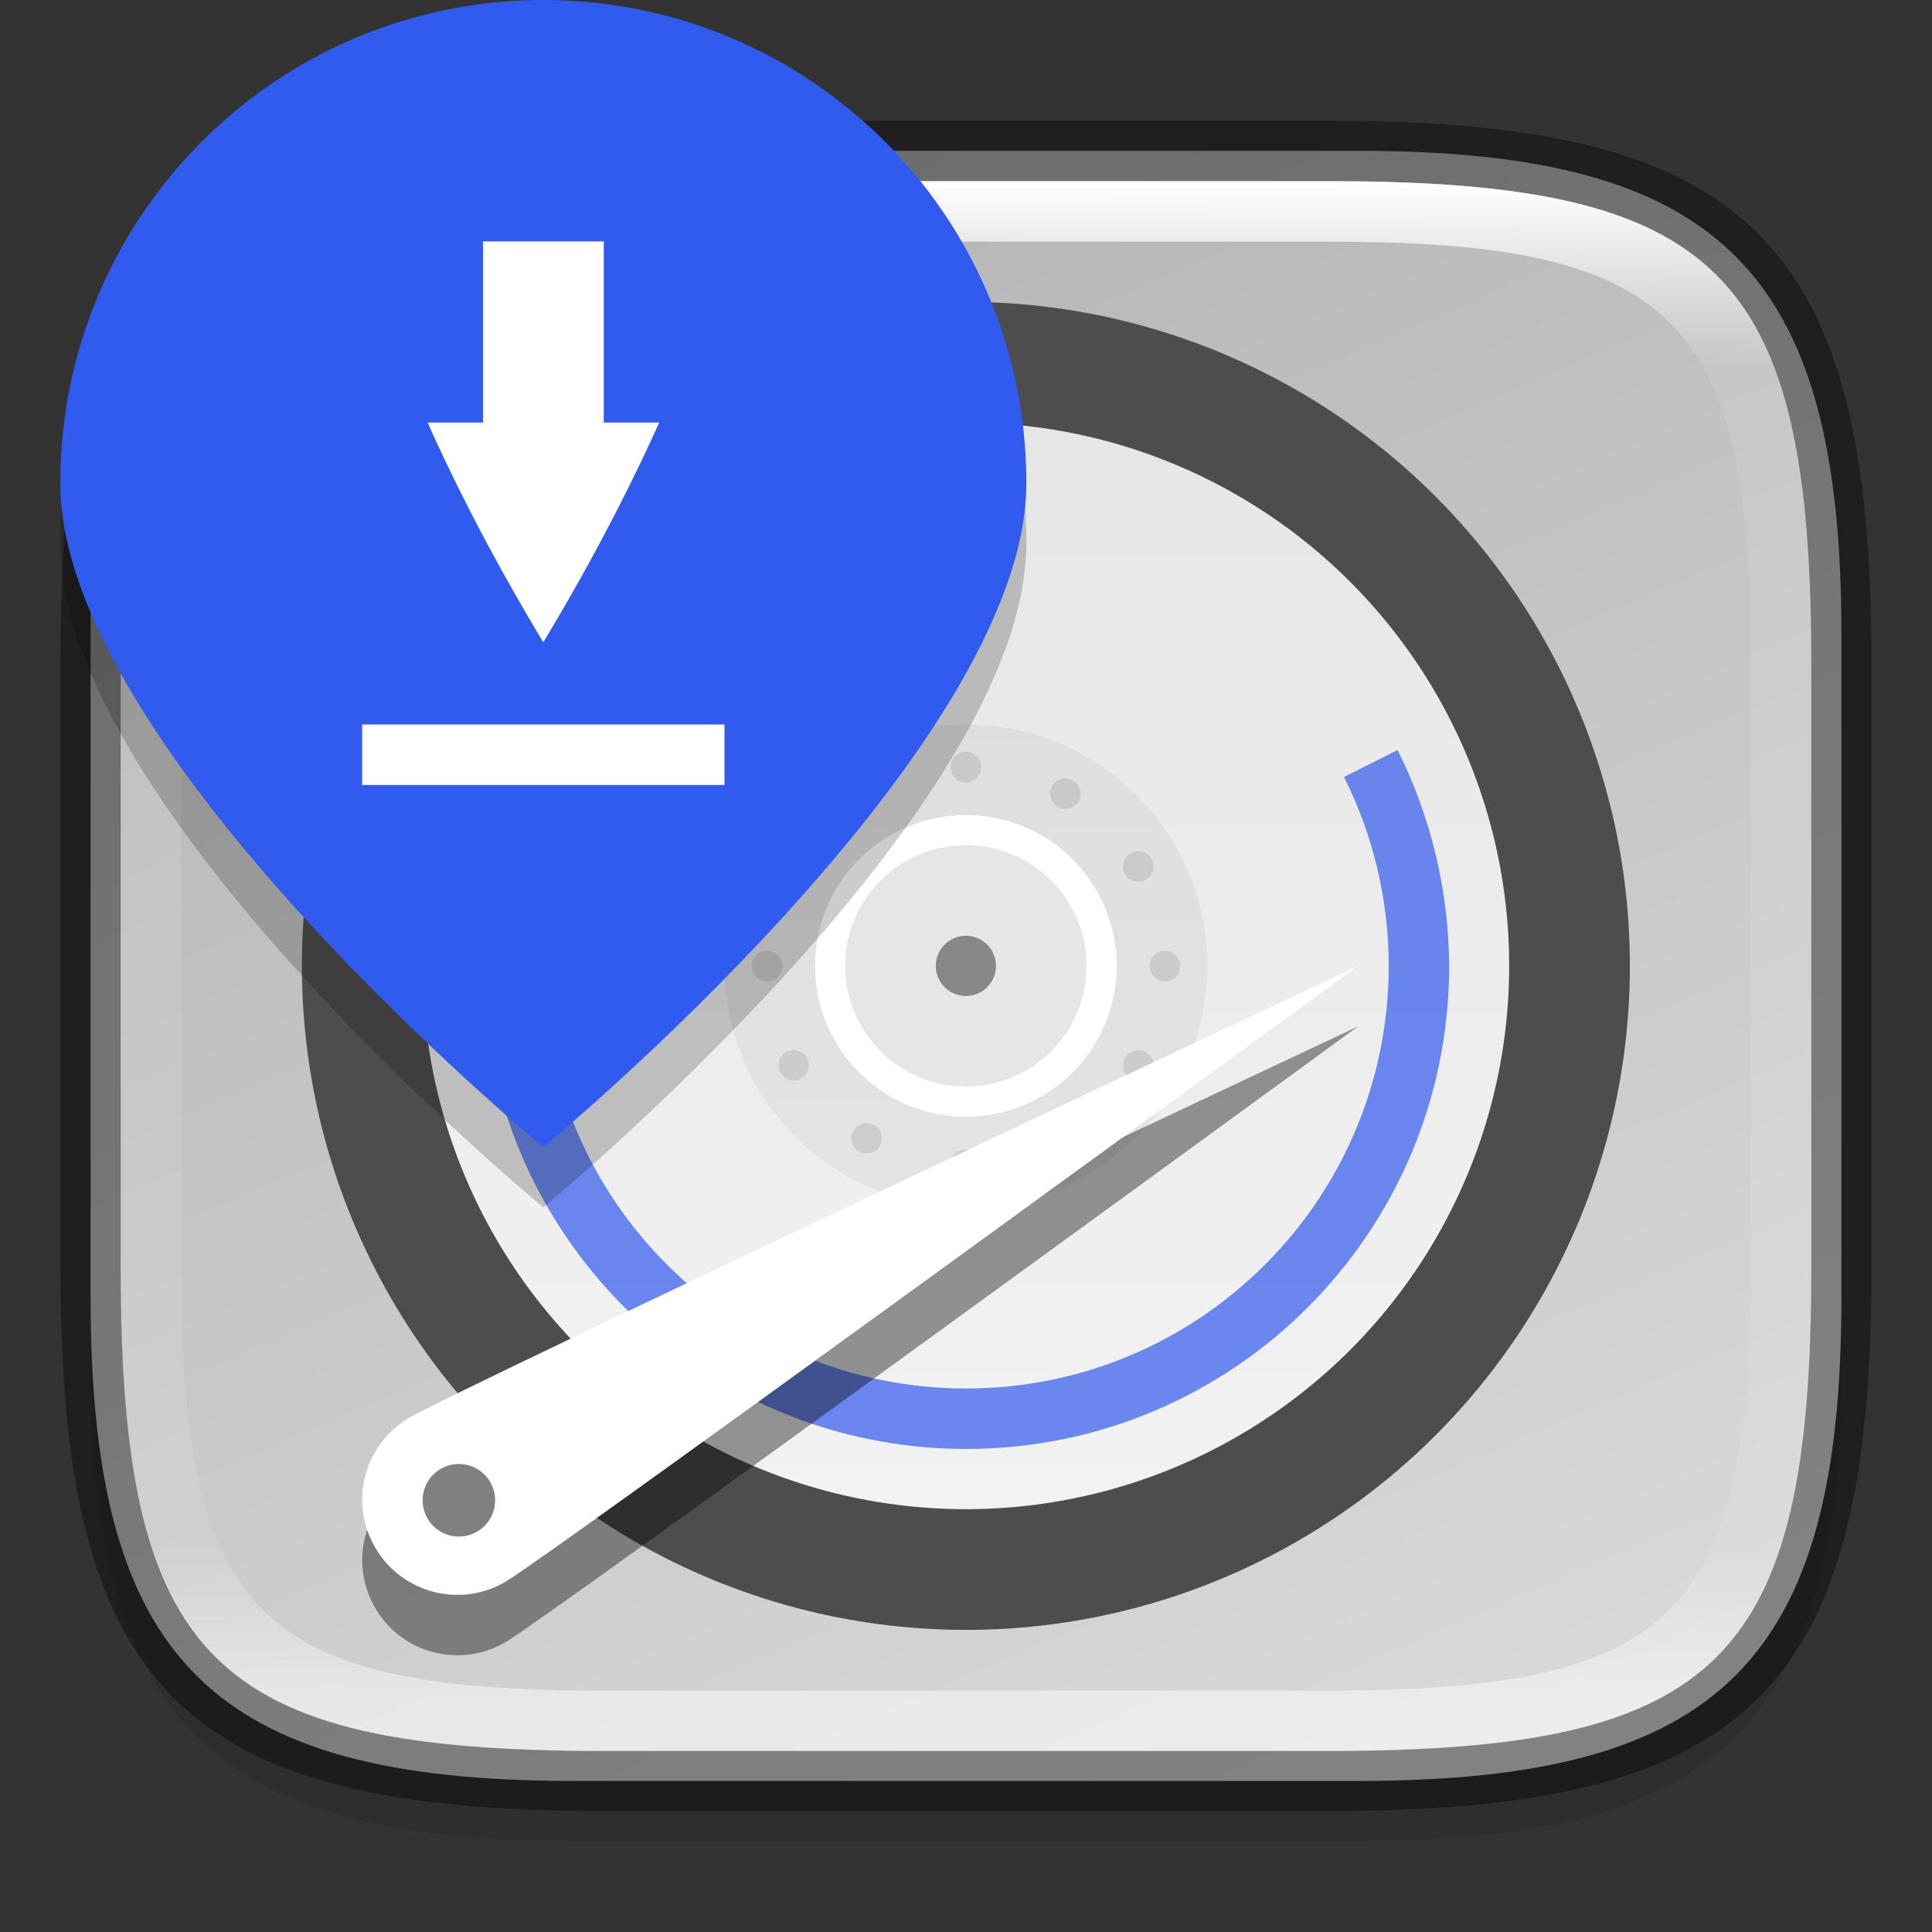 <?xml version="1.0" encoding="UTF-8" standalone="no"?>
<!-- Created with Inkscape (http://www.inkscape.org/) -->

<svg
   width="32"
   height="32"
   viewBox="0 0 8.467 8.467"
   version="1.1"
   id="svg2719"
   inkscape:version="1.1.2 (0a00cf5339, 2022-02-04)"
   sodipodi:docname="ubiquity.svg"
   xmlns:inkscape="http://www.inkscape.org/namespaces/inkscape"
   xmlns:sodipodi="http://sodipodi.sourceforge.net/DTD/sodipodi-0.dtd"
   xmlns:xlink="http://www.w3.org/1999/xlink"
   xmlns="http://www.w3.org/2000/svg"
   xmlns:svg="http://www.w3.org/2000/svg">
  <rect x="0" y="0" width="8.467" height="8.467" fill="#333333" stroke="none"/>
  <sodipodi:namedview
     id="namedview2721"
     pagecolor="#ffffff"
     bordercolor="#666666"
     borderopacity="1.0"
     inkscape:pageshadow="2"
     inkscape:pageopacity="0.0"
     inkscape:pagecheckerboard="0"
     inkscape:document-units="px"
     showgrid="false"
     units="px"
     inkscape:zoom="19.96875"
     inkscape:cx="16"
     inkscape:cy="16"
     inkscape:window-width="1718"
     inkscape:window-height="847"
     inkscape:window-x="0"
     inkscape:window-y="0"
     inkscape:window-maximized="1"
     inkscape:current-layer="svg2719" />
  <defs
     id="defs2716">
    <linearGradient
       inkscape:collect="always"
       id="linearGradient2290">
      <stop
         style="stop-color:#d9d9d9;stop-opacity:1"
         offset="0"
         id="stop2286" />
      <stop
         style="stop-color:#b3b3b3;stop-opacity:1"
         offset="1"
         id="stop2288" />
    </linearGradient>
    <linearGradient
       inkscape:collect="always"
       id="linearGradient1871">
      <stop
         style="stop-color:#ffffff;stop-opacity:1;"
         offset="0"
         id="stop1867" />
      <stop
         style="stop-color:#ffffff;stop-opacity:0.1"
         offset="0.12"
         id="stop2515" />
      <stop
         style="stop-color:#ffffff;stop-opacity:0.102"
         offset="0.9"
         id="stop2581" />
      <stop
         style="stop-color:#ffffff;stop-opacity:0.502"
         offset="1"
         id="stop1869" />
    </linearGradient>
    <linearGradient
       inkscape:collect="always"
       xlink:href="#linearGradient1871"
       id="linearGradient16320"
       x1="10"
       y1="4"
       x2="10"
       y2="29.1"
       gradientUnits="userSpaceOnUse"
       gradientTransform="matrix(0.265,0,0,0.265,0,-0.265)" />
    <linearGradient
       inkscape:collect="always"
       xlink:href="#linearGradient2290"
       id="linearGradient2292"
       x1="5.813"
       y1="7.937"
       x2="2.646"
       y2="0.529"
       gradientUnits="userSpaceOnUse" />
    <linearGradient
       inkscape:collect="always"
       xlink:href="#linearGradient2221"
       id="linearGradient1241"
       x1="6.35"
       y1="2.381"
       x2="6.35"
       y2="9.79"
       gradientUnits="userSpaceOnUse"
       gradientTransform="matrix(0.643,0,0,0.643,0.151,0.321)" />
    <linearGradient
       inkscape:collect="always"
       id="linearGradient2221">
      <stop
         style="stop-color:#e6e6e6;stop-opacity:1;"
         offset="0"
         id="stop2217" />
      <stop
         style="stop-color:#f2f2f2;stop-opacity:1"
         offset="1"
         id="stop2219" />
    </linearGradient>
  </defs>
  <path
     id="rect18683"
     style="opacity:0.1;fill:#000000;stroke-width:0.265;stroke-linejoin:round"
     d="m 2.381,0.926 c -1.455,0 -1.984,0.529 -1.984,1.984 v 3.043 c 0,1.587 0.529,2.117 2.117,2.117 h 3.44 c 1.587,0 2.117,-0.529 2.117,-2.117 V 3.043 c 0,-1.587 -0.529,-2.117 -2.117,-2.117 z"
     sodipodi:nodetypes="sssssssss" />
  <path
     id="rect6397"
     style="fill:url(#linearGradient2292);fill-opacity:1;stroke-width:0.255;stroke-linejoin:round"
     d="M 0.397,2.646 C 0.397,1.191 0.926,0.661 2.381,0.661 h 3.572 c 1.587,-1e-8 2.117,0.529 2.117,2.117 l 10e-8,2.91 c 0,1.587 -0.529,2.117 -2.117,2.117 H 2.514 c -1.588,0 -2.117,-0.529 -2.117,-2.117 z"
     sodipodi:nodetypes="ccccccccc" />
  <circle
     style="fill:#4d4d4d;fill-opacity:1;stroke-width:0.182;stroke-linejoin:round"
     id="path1307"
     cx="4.233"
     cy="4.233"
     r="2.91" />
  <circle
     style="fill:url(#linearGradient1241);fill-opacity:1;stroke-width:0.17;stroke-linejoin:round"
     id="path985"
     cx="4.233"
     cy="4.233"
     r="2.381" />
  <path
     d="M 3.677,2.193 C 2.757,2.444 2.118,3.279 2.117,4.233 c 0,1.169 0.948,2.117 2.117,2.117 1.169,0 2.117,-0.948 2.117,-2.117 C 6.349,3.905 6.272,3.581 6.125,3.287 L 5.89,3.405 c 0.129,0.257 0.196,0.54 0.196,0.828 0,1.023 -0.829,1.852 -1.852,1.852 C 3.21,6.085 2.381,5.256 2.381,4.233 2.381,3.398 2.94,2.666 3.746,2.447 Z"
     style="opacity:0.7;fill:#315bef;stroke-width:0.265;enable-background:new"
     id="path1066" />
  <circle
     style="opacity:0.05;fill:#000000;fill-opacity:1;stroke-width:0.151;stroke-linejoin:round"
     id="path7273"
     cx="4.233"
     cy="4.233"
     r="1.058" />
  <path
     id="circle42"
     style="stroke-width:0.265;fill:#000000;opacity:0.1"
     d="m 4.233,3.295 a 0.067,0.067 0 0 0 -0.067,0.067 0.067,0.067 0 0 0 0.067,0.067 0.067,0.067 0 0 0 0.067,-0.067 0.067,0.067 0 0 0 -0.067,-0.067 z M 3.789,3.412 a 0.067,0.067 0 0 0 -0.025,0.009 0.067,0.067 0 0 0 -0.024,0.091 0.067,0.067 0 0 0 0.091,0.024 0.067,0.067 0 0 0 0.025,-0.091 0.067,0.067 0 0 0 -0.067,-0.033 z m 0.889,0 a 0.067,0.067 0 0 0 -0.067,0.033 0.067,0.067 0 0 0 0.025,0.091 0.067,0.067 0 0 0 0.091,-0.024 0.067,0.067 0 0 0 -0.025,-0.091 0.067,0.067 0 0 0 -0.025,-0.009 z M 3.488,3.732 a 0.067,0.067 0 0 0 -0.067,0.033 0.067,0.067 0 0 0 0.024,0.092 0.067,0.067 0 0 0 0.092,-0.025 0.067,0.067 0 0 0 -0.025,-0.091 0.067,0.067 0 0 0 -0.025,-0.008 z m 1.492,0 a 0.067,0.067 0 0 0 -0.025,0.008 0.067,0.067 0 0 0 -0.025,0.091 0.067,0.067 0 0 0 0.092,0.024 0.067,0.067 0 0 0 0.024,-0.091 0.067,0.067 0 0 0 -0.067,-0.033 z M 3.362,4.167 a 0.067,0.067 0 0 0 -0.067,0.067 0.067,0.067 0 0 0 0.067,0.067 0.067,0.067 0 0 0 0.067,-0.067 0.067,0.067 0 0 0 -0.067,-0.067 z m 1.743,0 a 0.067,0.067 0 0 0 -0.067,0.067 0.067,0.067 0 0 0 0.067,0.067 0.067,0.067 0 0 0 0.067,-0.067 0.067,0.067 0 0 0 -0.067,-0.067 z M 3.47,4.603 a 0.067,0.067 0 0 0 -0.025,0.008 0.067,0.067 0 0 0 -0.024,0.091 0.067,0.067 0 0 0 0.091,0.025 0.067,0.067 0 0 0 0.024,-0.091 0.067,0.067 0 0 0 -0.067,-0.033 z m 1.527,0 A 0.067,0.067 0 0 0 4.93,4.636 0.067,0.067 0 0 0 4.955,4.727 0.067,0.067 0 0 0 5.046,4.703 0.067,0.067 0 0 0 5.022,4.611 0.067,0.067 0 0 0 4.997,4.603 Z M 3.806,4.922 A 0.067,0.067 0 0 0 3.74,4.955 0.067,0.067 0 0 0 3.764,5.046 0.067,0.067 0 0 0 3.856,5.021 0.067,0.067 0 0 0 3.831,4.93 0.067,0.067 0 0 0 3.806,4.922 Z m 0.854,0 a 0.067,0.067 0 0 0 -0.025,0.008 0.067,0.067 0 0 0 -0.025,0.091 0.067,0.067 0 0 0 0.091,0.025 0.067,0.067 0 0 0 0.025,-0.091 0.067,0.067 0 0 0 -0.067,-0.033 z m -0.427,0.116 a 0.067,0.067 0 0 0 -0.067,0.067 0.067,0.067 0 0 0 0.067,0.067 0.067,0.067 0 0 0 0.067,-0.067 0.067,0.067 0 0 0 -0.067,-0.067 z" />
  <circle
     style="fill:#ffffff;fill-opacity:1;stroke-width:0.147;stroke-linejoin:round"
     id="path7417"
     cx="4.233"
     cy="4.233"
     r="0.661" />
  <circle
     style="opacity:0.1;fill:#000000;fill-opacity:1;stroke-width:0.176;stroke-linejoin:round"
     id="path7675"
     cx="4.233"
     cy="4.233"
     r="0.529" />
  <circle
     style="fill:#888888;fill-opacity:1;stroke-width:0.132;stroke-linejoin:round"
     id="path7828"
     cx="4.233"
     cy="4.233"
     r="0.132" />
  <path
     d="m 5.952,4.498 c 0,0 -3.537,2.581 -3.735,2.698 C 2.019,7.313 1.763,7.248 1.646,7.05 1.528,6.852 1.594,6.596 1.792,6.478 1.99,6.361 5.952,4.498 5.952,4.498 Z"
     style="fill:#000000;stroke-width:0.265;enable-background:new;opacity:0.4"
     id="path962"
     sodipodi:nodetypes="ccsccc" />
  <path
     d="m 5.952,4.233 c 0,0 -3.537,2.581 -3.735,2.698 C 2.019,7.049 1.763,6.983 1.646,6.785 1.528,6.587 1.594,6.331 1.792,6.214 1.99,6.096 5.952,4.233 5.952,4.233 Z"
     style="fill:#ffffff;stroke-width:0.07;enable-background:new"
     id="path1055" />
  <circle
     style="opacity:1;fill:#808080;fill-opacity:1;stroke-width:0.318;stroke-linecap:round;stroke-linejoin:round"
     id="path1208"
     cx="2.011"
     cy="6.575"
     r="0.159" />
  <path
     id="rect2545"
     style="opacity:0.4;fill:#000000;stroke-width:0.388;stroke-linejoin:round"
     d="m 2.646,0.529 c -1.918,0 -2.381,0.463 -2.381,2.381 V 5.556 c 0,1.852 0.529,2.381 2.381,2.381 h 3.175 c 1.852,0 2.381,-0.529 2.381,-2.381 V 2.91 c 0,-1.852 -0.529,-2.381 -2.381,-2.381 z m 0,0.265 h 3.175 c 1.72,0 2.117,0.397 2.117,2.117 V 5.556 c 0,1.72 -0.397,2.117 -2.117,2.117 h -3.175 c -1.72,0 -2.117,-0.397 -2.117,-2.117 V 2.91 c 0,-1.72 0.397,-2.117 2.117,-2.117 z"
     sodipodi:nodetypes="ssssssssssssssssss" />
  <path
     id="rect13250"
     style="fill:url(#linearGradient16320);fill-opacity:1;stroke-width:0.265;stroke-linejoin:round"
     d="m 2.646,0.794 c -1.72,0 -2.117,0.397 -2.117,2.117 v 2.646 c 0,1.72 0.397,2.117 2.117,2.117 h 3.175 c 1.72,0 2.117,-0.397 2.117,-2.117 V 2.91 C 7.937,1.191 7.541,0.794 5.821,0.794 Z m 0,0.265 h 3.175 c 1.521,0 1.852,0.331 1.852,1.852 v 2.646 c 0,1.521 -0.331,1.852 -1.852,1.852 h -3.175 c -1.521,0 -1.852,-0.331 -1.852,-1.852 V 2.91 c 0,-1.521 0.331,-1.852 1.852,-1.852 z"
     sodipodi:nodetypes="ssssssssssssssssss" />
  <path
     d="m 4.498,2.381 c 0,1.169 -2.117,2.91 -2.117,2.91 0,0 -2.117,-1.741 -2.117,-2.91 0,-1.169 0.948,-2.117 2.117,-2.117 1.169,0 2.117,0.948 2.117,2.117 z"
     style="opacity:0.2;fill:#000000;stroke-width:0.265;enable-background:new"
     id="path1299"
     sodipodi:nodetypes="scsss" />
  <path
     d="m 4.498,2.117 c 0,1.169 -2.117,2.91 -2.117,2.91 0,0 -2.117,-1.741 -2.117,-2.91 C 0.265,0.948 1.212,0 2.381,0 3.55,0 4.498,0.948 4.498,2.117 Z"
     style="opacity:1;fill:#315bef;fill-opacity:1;stroke-width:0.07;enable-background:new"
     id="path928" />
  <path
     d="m 2.117,1.058 h 0.529 v 0.794 H 2.889 C 2.799,2.052 2.638,2.388 2.381,2.815 2.124,2.388 1.963,2.052 1.874,1.852 H 2.117 Z M 1.587,3.175 V 3.44 H 3.175 V 3.175 Z"
     style="color:#000000;fill:#ffffff;stroke-width:0.265"
     id="path1545" />
</svg>
